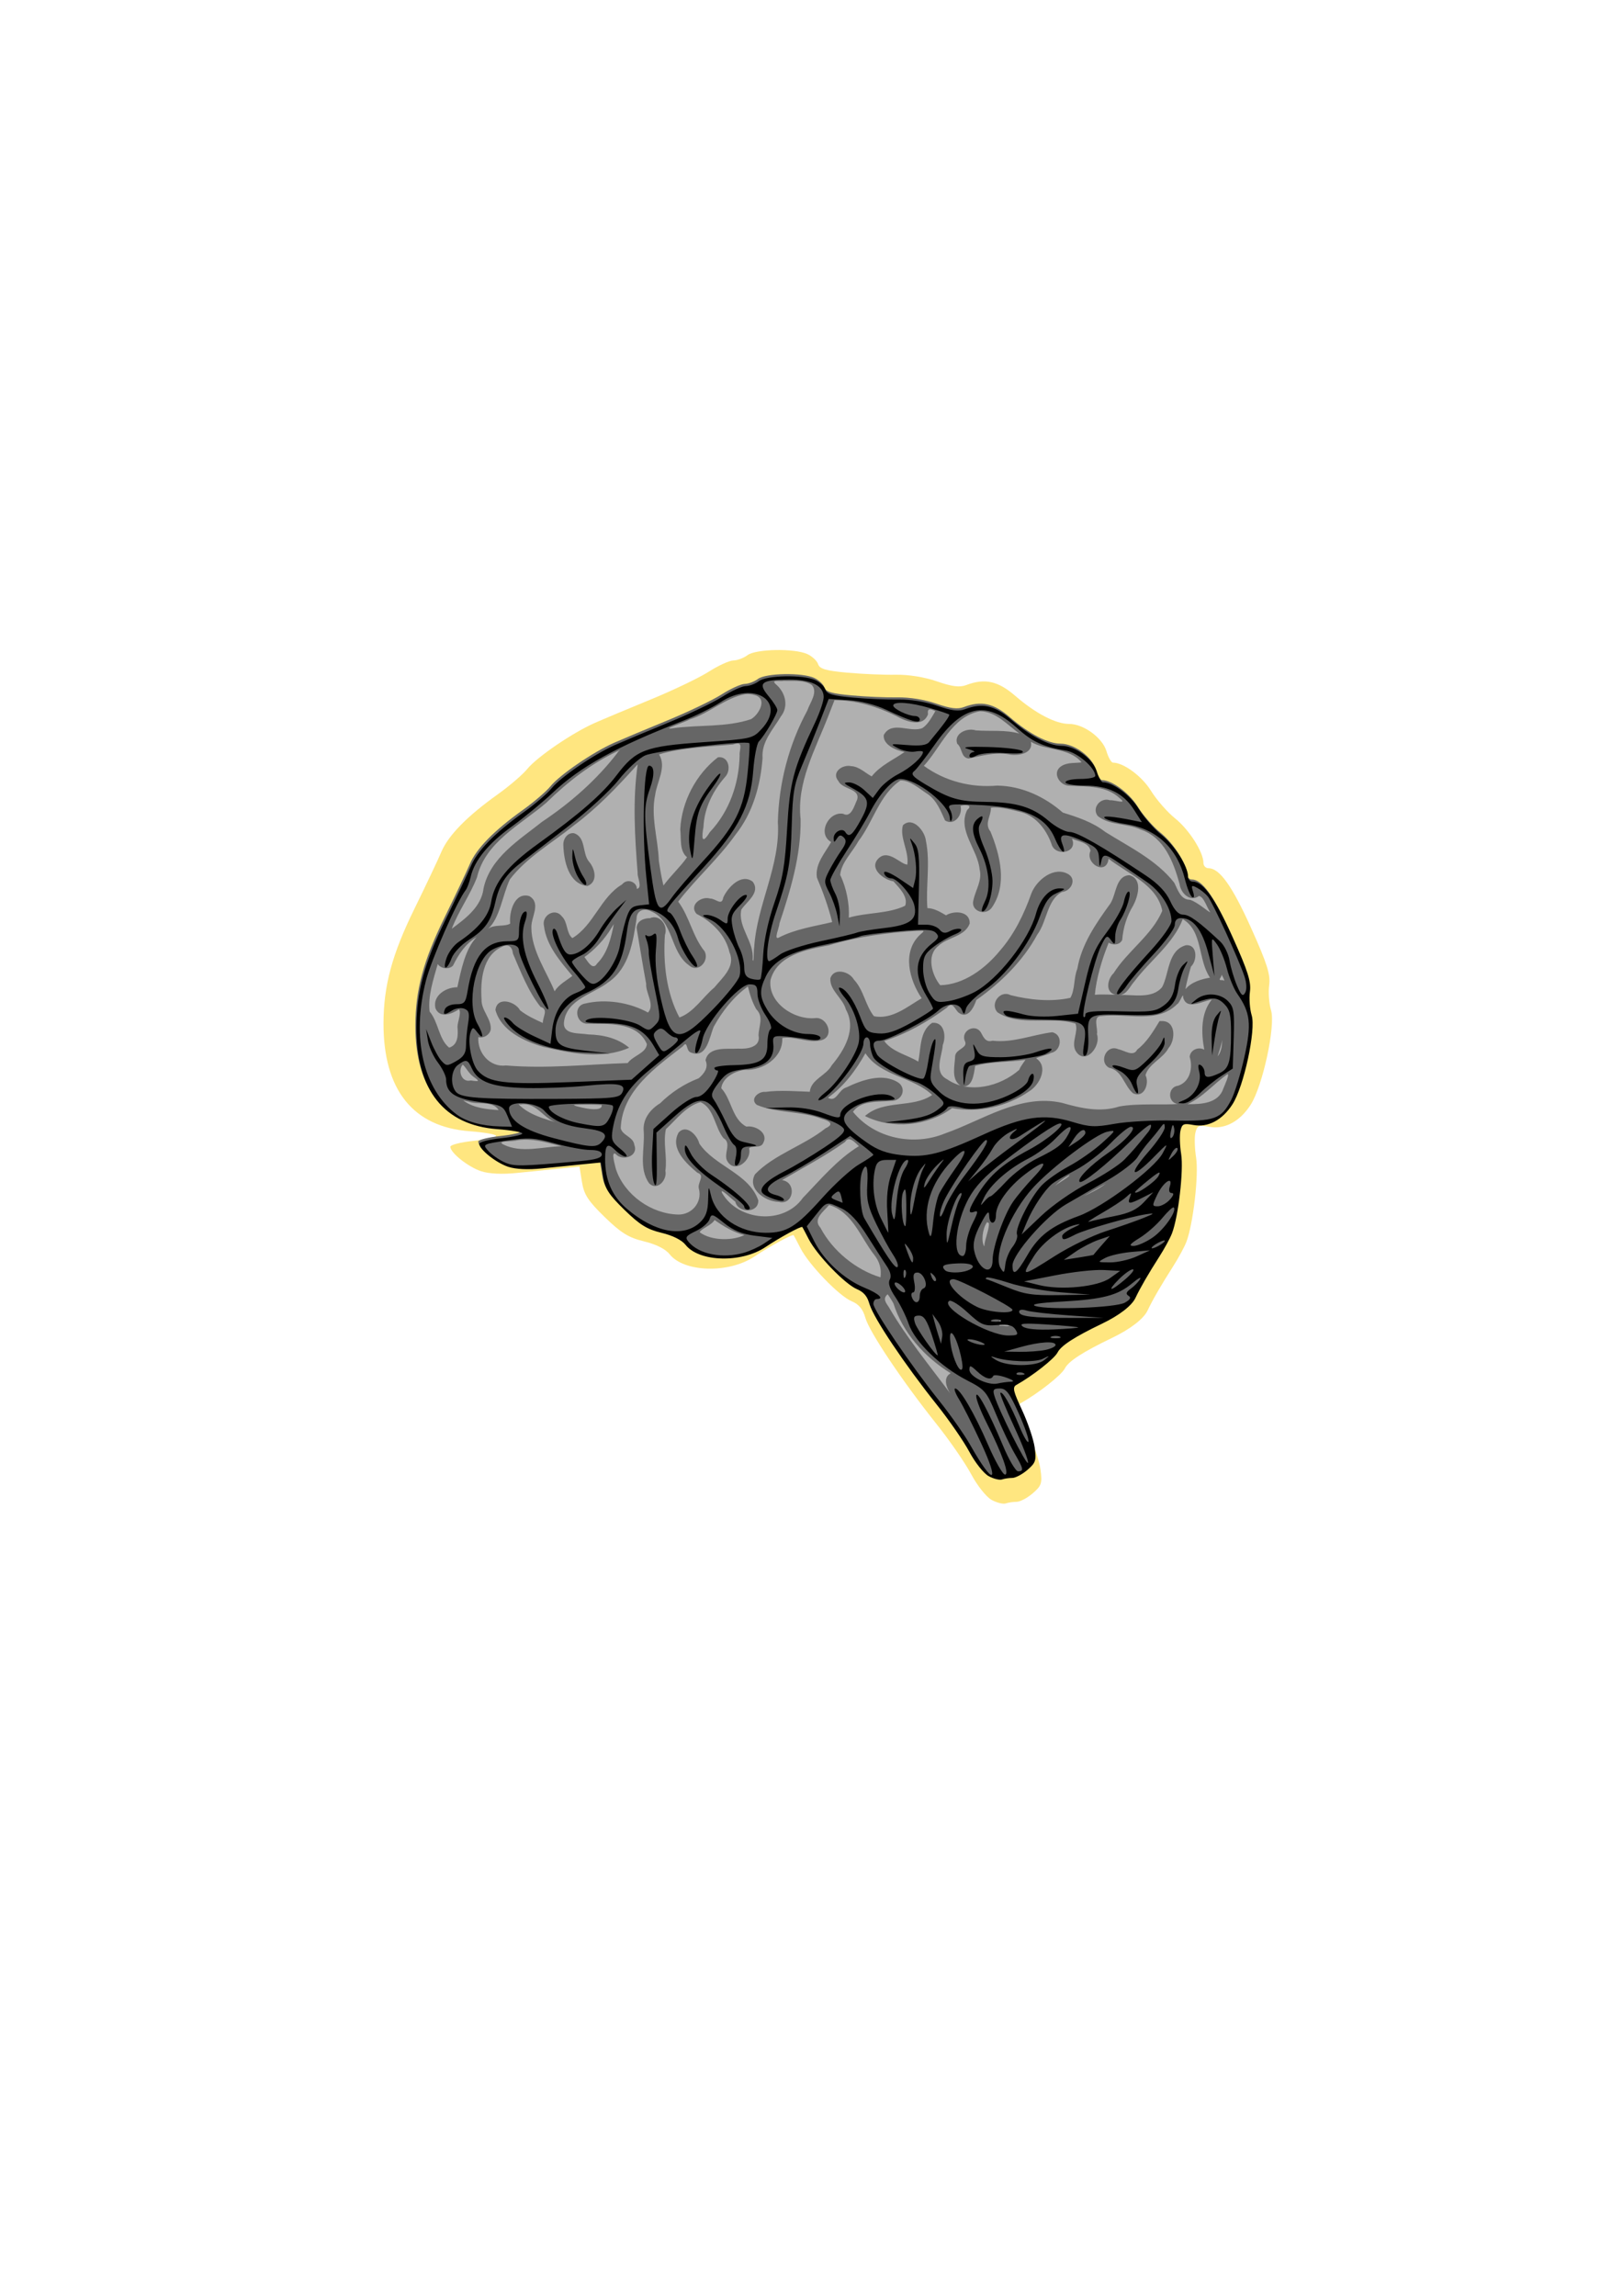 <?xml version="1.0" encoding="UTF-8" standalone="no"?>
<!-- Created with Inkscape (http://www.inkscape.org/) -->
<svg
   xmlns:dc="http://purl.org/dc/elements/1.1/"
   xmlns:cc="http://web.resource.org/cc/"
   xmlns:rdf="http://www.w3.org/1999/02/22-rdf-syntax-ns#"
   xmlns:svg="http://www.w3.org/2000/svg"
   xmlns="http://www.w3.org/2000/svg"
   xmlns:sodipodi="http://sodipodi.sourceforge.net/DTD/sodipodi-0.dtd"
   xmlns:inkscape="http://www.inkscape.org/namespaces/inkscape"
   width="744.094"
   height="1052.362"
   id="svg2"
   sodipodi:version="0.32"
   inkscape:version="0.45.1"
   sodipodi:docbase="C:\Documents and Settings\Student\Desktop"
   sodipodi:docname="brain.svg"
   inkscape:output_extension="org.inkscape.output.svg.inkscape">
  <defs
     id="defs4">
    <filter
       inkscape:collect="always"
       id="filter6476">
      <feGaussianBlur
         inkscape:collect="always"
         stdDeviation="9.207"
         id="feGaussianBlur6478" />
    </filter>
    <filter
       inkscape:collect="always"
       id="filter7466">
      <feGaussianBlur
         inkscape:collect="always"
         stdDeviation="3.465"
         id="feGaussianBlur7468" />
    </filter>
  </defs>
  <sodipodi:namedview
     id="base"
     pagecolor="#ffffff"
     bordercolor="#666666"
     borderopacity="1.0"
     gridtolerance="10000"
     guidetolerance="10"
     objecttolerance="10"
     inkscape:pageopacity="0.0"
     inkscape:pageshadow="2"
     inkscape:zoom="0.73548823"
     inkscape:cx="372.04724"
     inkscape:cy="526.18109"
     inkscape:document-units="px"
     inkscape:current-layer="layer1"
     inkscape:window-width="1280"
     inkscape:window-height="975"
     inkscape:window-x="-4"
     inkscape:window-y="-4" />
  <g
     inkscape:label="Layer 1"
     inkscape:groupmode="layer"
     id="layer1">
    <path
       id="path4492"
       d="M 498.775,688.462 C 497.201,687.606 494.435,684.131 492.628,680.741 C 490.821,677.351 486.118,670.536 482.177,665.597 C 471.8,652.593 461.805,637.668 460.635,633.43 C 459.927,630.867 458.678,629.368 456.501,628.466 C 452.701,626.892 443.601,617.457 441.05,612.446 C 440.026,610.434 439.097,608.675 438.985,608.538 C 438.653,608.13 431.811,611.846 427.137,614.972 C 419.383,620.16 405.846,619.774 401.494,614.24 C 400.284,612.702 397.385,611.253 393.8,610.393 C 389.163,609.28 386.859,607.857 381.921,603.054 C 376.914,598.184 375.66,596.249 375.055,592.462 L 374.314,587.828 L 368.357,588.418 C 365.081,588.743 359.241,589.333 355.379,589.731 C 350.928,590.189 346.978,589.998 344.588,589.209 C 340.694,587.924 335.297,583.631 335.297,581.819 C 335.297,581.254 338.405,580.457 342.205,580.051 C 346.005,579.644 349.114,578.957 349.114,578.525 C 349.114,578.093 345.51,577.467 341.105,577.134 C 324.013,575.841 315.067,564.612 315.12,544.518 C 315.151,533.155 317.697,523.733 324.466,509.94 C 327.908,502.925 331.564,495.203 332.59,492.781 C 334.707,487.78 340.352,482.023 349.645,475.385 C 353.153,472.88 357.146,469.45 358.519,467.764 C 361.478,464.128 372.148,456.844 378.874,453.867 C 381.505,452.703 389.158,449.493 395.881,446.735 C 402.603,443.976 410.469,440.209 413.36,438.363 C 416.252,436.517 419.6,434.992 420.8,434.973 C 422.001,434.955 423.912,434.237 425.047,433.379 C 427.553,431.483 439.209,431.266 443.108,433.043 C 444.586,433.716 446.056,435.089 446.375,436.093 C 446.827,437.519 448.755,438.083 455.164,438.664 C 459.679,439.073 466.243,439.354 469.75,439.288 C 473.662,439.215 478.508,439.992 482.282,441.297 C 486.87,442.884 489.119,443.166 491.12,442.405 C 496.71,440.279 500.719,441.162 505.92,445.664 C 512.044,450.964 518.129,454.139 522.163,454.139 C 526.549,454.139 532.266,458.313 533.477,462.399 C 534.036,464.286 534.921,465.831 535.442,465.831 C 538.638,465.831 544.22,469.962 546.892,474.304 C 548.56,477.016 551.858,480.787 554.22,482.685 C 558.435,486.072 562.752,492.85 562.752,496.08 C 562.752,496.98 563.443,497.717 564.287,497.717 C 567.627,497.717 571.454,503.087 577.162,515.786 C 582.004,526.556 583.036,529.827 582.61,533.061 C 582.321,535.256 582.575,538.646 583.173,540.597 C 584.599,545.243 580.656,563.508 577.005,569.166 C 573.73,574.241 569.135,576.666 564.455,575.789 C 561.345,575.205 560.831,575.431 560.321,577.606 C 560.001,578.972 560.101,582.355 560.544,585.124 C 561.376,590.335 559.634,605.336 557.585,610.596 C 556.97,612.175 555.149,615.523 553.538,618.036 C 550.048,623.481 547.348,628.147 545.894,631.249 C 544.703,633.787 540.685,636.886 535.117,639.56 C 526.343,643.773 521.99,646.593 520.885,648.778 C 519.879,650.768 512.901,656.263 507.642,659.206 C 506.351,659.928 506.658,661.275 509.498,667.343 C 511.369,671.343 513.187,676.707 513.538,679.264 C 514.109,683.431 513.866,684.179 511.195,686.474 C 509.556,687.882 507.372,689.035 506.341,689.035 C 505.311,689.035 503.831,689.256 503.052,689.526 C 502.274,689.797 500.349,689.318 498.775,688.462 z "
       style="fill:#ffe680;stroke:none;stroke-opacity:1;filter:url(#filter6476)"
       transform="matrix(1.518,0,0,1.518,-302.525,-357.552)" />
    <path
       style="fill:#666666;stroke:none;stroke-opacity:1"
       d="M 452.815,675.648 C 450.566,674.425 446.614,669.461 444.033,664.618 C 441.451,659.774 434.732,650.038 429.101,642.982 C 414.277,624.404 399.996,603.081 398.325,597.027 C 397.314,593.365 395.53,591.222 392.419,589.934 C 386.99,587.685 373.99,574.206 370.345,567.047 C 368.882,564.172 367.554,561.66 367.395,561.463 C 366.921,560.88 357.146,566.189 350.469,570.656 C 339.39,578.068 320.051,577.516 313.832,569.61 C 312.104,567.413 307.963,565.342 302.84,564.113 C 296.216,562.524 292.924,560.49 285.87,553.629 C 278.716,546.672 276.924,543.907 276.06,538.497 L 275.002,531.876 L 266.491,532.719 C 261.81,533.183 253.467,534.027 247.95,534.595 C 241.591,535.249 235.948,534.976 232.533,533.849 C 226.97,532.013 219.259,525.88 219.259,523.292 C 219.259,522.483 223.701,521.346 229.129,520.765 C 234.558,520.183 238.999,519.203 238.999,518.585 C 238.999,517.968 233.85,517.074 227.557,516.598 C 203.139,514.751 190.358,498.708 190.434,470 C 190.477,453.768 194.116,440.305 203.785,420.6 C 208.703,410.578 213.926,399.547 215.392,396.086 C 218.417,388.942 226.481,380.716 239.759,371.233 C 244.77,367.654 250.474,362.754 252.435,360.345 C 256.663,355.151 271.907,344.745 281.517,340.491 C 285.275,338.828 296.208,334.243 305.813,330.302 C 315.417,326.36 326.655,320.978 330.786,318.341 C 334.916,315.704 339.7,313.525 341.415,313.499 C 343.131,313.472 345.861,312.447 347.482,311.221 C 351.063,308.512 367.715,308.202 373.285,310.74 C 375.396,311.702 377.496,313.663 377.952,315.099 C 378.598,317.136 381.353,317.941 390.509,318.771 C 396.959,319.356 406.337,319.757 411.348,319.663 C 416.936,319.558 423.859,320.668 429.251,322.533 C 435.807,324.8 439.019,325.202 441.878,324.115 C 449.865,321.079 455.592,322.34 463.022,328.771 C 471.771,336.343 480.465,340.88 486.228,340.88 C 492.495,340.88 500.662,346.842 502.392,352.681 C 503.191,355.377 504.454,357.583 505.199,357.583 C 509.765,357.583 517.74,363.485 521.557,369.689 C 523.941,373.563 528.652,378.951 532.026,381.663 C 538.048,386.502 544.216,396.185 544.216,400.8 C 544.216,402.086 545.203,403.138 546.409,403.138 C 551.18,403.138 556.647,410.81 564.803,428.952 C 571.721,444.339 573.195,449.013 572.586,453.633 C 572.174,456.768 572.536,461.612 573.391,464.399 C 575.428,471.037 569.795,497.131 564.579,505.214 C 559.9,512.466 553.335,515.93 546.649,514.676 C 542.206,513.842 541.471,514.166 540.743,517.272 C 540.286,519.224 540.429,524.057 541.061,528.013 C 542.25,535.458 539.761,556.888 536.834,564.404 C 535.955,566.66 533.354,571.443 531.052,575.033 C 526.066,582.812 522.209,589.478 520.131,593.91 C 518.43,597.536 512.69,601.964 504.735,605.783 C 492.2,611.803 485.98,615.832 484.402,618.953 C 482.965,621.796 472.996,629.646 465.482,633.851 C 463.638,634.883 464.077,636.808 468.134,645.476 C 470.808,651.19 473.405,658.854 473.906,662.507 C 474.722,668.46 474.374,669.529 470.558,672.808 C 468.217,674.82 465.096,676.466 463.624,676.466 C 462.152,676.466 460.037,676.782 458.925,677.169 C 457.813,677.555 455.063,676.871 452.815,675.648 z "
       id="path4483" />
    <path
       style="opacity:0.694;fill:#ffffff;stroke:none;stroke-opacity:1;filter:url(#filter7466)"
       d="M 359.399,312.074 C 357.49,312.557 352.62,311.158 356.241,314.137 C 360.177,317.832 361.571,323.838 358.055,328.324 C 354.459,334.421 349.038,339.858 349.6,347.548 C 348.665,360.05 345.122,372.701 337.18,382.636 C 329.445,393.567 319.101,402.674 310.93,413.293 C 316.125,420.18 317.541,429.318 323.024,436.043 C 325.367,440.365 320.136,446.184 315.962,442.543 C 307.086,436.39 308.891,422.053 298.43,417.699 C 295.387,416.074 291.825,417.284 291.837,421.168 C 290.224,431.727 288.437,443.766 278.93,450.23 C 271.943,455.701 259.585,458.091 258.555,468.699 C 258.082,474.51 265.899,473.448 269.68,474.168 C 276.4,474.325 283.178,475.815 288.43,480.261 C 275.979,485.801 261.78,482.775 249.055,479.855 C 240.259,477.302 229.709,472.447 227.149,462.949 C 227.858,456.558 236.26,459.047 238.43,463.105 C 241.573,465.587 245.2,467.245 248.868,468.918 C 248.838,465.946 251.593,462.72 247.837,461.543 C 242.12,454.402 238.765,445.45 235.149,437.074 C 234.879,433.979 233.018,432.449 230.055,434.043 C 221.213,438.035 220.192,449.661 220.774,458.105 C 220.548,463.187 225.483,467.093 224.962,472.043 C 224.392,474.455 221.659,476.066 219.305,475.386 C 218.762,482.486 224.505,489.365 231.988,488.396 C 250.556,489.957 269.372,487.882 287.805,487.293 C 290.126,483.914 296.216,482.808 296.587,478.605 C 291.954,467.895 278.172,469.517 268.618,469.23 C 263.774,468.469 263.035,460.873 268.212,460.011 C 277.821,457.704 288.896,459.57 297.087,464.136 C 300.391,460.584 295.915,455.133 296.249,450.921 C 294.64,442.412 293.332,433.785 291.868,425.418 C 291.927,422.037 295.35,420.844 297.993,420.886 C 302.516,418.86 306.438,424.409 304.837,428.543 C 303.973,441.403 305.476,455.136 311.493,466.386 C 318.059,464.063 322.202,457.077 327.493,452.668 C 331.238,448.107 337.31,443.073 334.462,436.574 C 332.69,428.521 326.339,422.482 319.337,418.886 C 315.76,414.862 321.561,410.63 325.555,411.886 C 328.088,411.806 330.978,415.544 331.587,411.386 C 333.773,406.649 339.839,400.186 345.087,404.136 C 348.845,409.159 342.215,413.321 339.868,416.98 C 338.15,425.112 345.967,431.709 345.055,439.949 C 345.74,442.099 345.453,435.737 345.774,434.168 C 347.055,414.57 357.882,396.713 356.624,376.795 C 357.067,358.941 361.661,341.316 370.118,325.699 C 371.315,322.162 375.173,317.263 372.18,313.949 C 368.476,311.515 363.609,312.262 359.399,312.074 z M 296.493,464.074 C 296.389,464.106 296.536,464.132 296.493,464.074 z M 341.587,318.199 C 332.404,319.909 325.155,327.048 316.212,329.761 C 314.197,330.999 302.5,334.758 308.399,333.824 C 320.24,332.139 333.013,333.507 344.368,329.636 C 347.95,327.543 352.099,320.216 345.993,318.605 C 344.571,318.161 343.068,318.011 341.587,318.199 z M 379.587,328.636 C 373.703,343.797 365.169,358.736 367.055,375.574 C 367.265,392.059 362.479,407.848 357.34,423.293 C 357.433,424.832 354.482,431.135 357.087,429.761 C 364.74,425.825 373.269,424.643 381.524,422.668 C 379.788,415.67 377.299,408.797 374.524,402.261 C 373.551,396.001 378.418,390.772 381.055,385.98 C 374.572,382.315 379.721,371.913 386.524,373.011 C 390.235,375.102 391.668,369.32 392.993,366.48 C 394.413,361.392 386.167,361.913 384.368,358.011 C 380.983,353.988 386.274,350.265 390.305,351.199 C 393.853,351.336 397.115,354.623 399.649,355.886 C 403.547,350.894 409.628,348.309 414.712,344.699 C 410.754,343.996 404.67,341.341 405.18,336.918 C 408.919,330.102 417.302,336.091 422.93,333.73 C 425.629,331.925 427.402,328.331 428.837,325.98 C 426.543,324.899 425.035,324.424 425.462,327.386 C 423.207,333.689 415.083,330.644 410.962,328.23 C 402.158,323.869 392.488,320.938 382.587,320.949 C 381.587,323.511 380.587,326.074 379.587,328.636 z M 449.274,326.043 C 436.458,328.255 431.197,342.876 423.555,351.043 C 433.216,358.099 445.236,361.17 457.149,360.105 C 468.401,360.258 478.961,365.199 487.274,372.48 C 494.138,374.627 500.922,376.828 506.697,381.333 C 517.764,388.254 530.193,394.209 538.337,404.605 C 540.032,407.844 541.189,412.418 545.587,412.449 C 548.921,413.497 553.426,417.564 554.899,418.261 C 553.331,416.012 551.911,410.981 549.68,410.699 C 545.664,413.734 541.244,409.301 540.805,405.199 C 538.023,395.253 533.821,383.802 522.93,380.261 C 516.741,377.306 508.655,378.446 503.274,374.043 C 500.377,370.285 504.6,365.35 508.899,366.824 C 510.908,366.588 517.132,368.86 513.493,366.011 C 507.258,360.01 498.379,360.626 490.462,360.168 C 485.834,360.344 481.943,353.956 486.743,351.105 C 489.402,349.362 493.157,349.888 495.868,349.449 C 490.143,342.517 479.374,344.149 472.618,340.011 C 473.858,345.712 466.234,346.641 462.243,345.73 C 456.057,344.702 449.871,346.477 444.087,347.699 C 440.399,347.227 441.245,342.759 438.837,340.918 C 437.198,336.08 443.501,333.508 447.337,334.793 C 454.005,335.32 460.91,334.415 467.368,336.261 C 461.864,332.295 456.563,326.073 449.274,326.043 z M 335.993,341.293 C 324.859,342.258 311.865,342.787 302.118,345.824 C 305.787,351.401 301.156,358.41 300.399,364.261 C 298.225,374.266 301.716,384.529 302.055,394.543 C 302.63,398.358 303.235,402.18 304.18,405.918 C 307.428,401.457 312.188,397.07 314.993,392.949 C 311.361,390.002 312.406,384.348 311.868,380.168 C 312.517,367.401 319.143,354.852 329.149,347.136 C 334.242,346.432 335.437,353.203 332.337,356.261 C 326.809,362.631 322.896,370.458 322.524,379.011 C 321.622,384.016 321.687,387.491 325.404,381.485 C 334.37,371.985 338.797,359.281 339.096,346.389 C 338.853,343.392 341.316,339.447 335.993,341.293 z M 283.899,343.949 C 271.287,349.798 260.353,358.288 250.524,367.918 C 238.821,377.984 222.487,385.906 218.68,402.168 C 215.514,410.341 210.282,417.452 207.118,425.73 C 213.526,420.952 220.75,415.626 221.712,407.105 C 224.796,393.047 238.079,385.025 248.549,376.68 C 261.75,367.854 273.675,357.384 283.305,344.793 C 282.577,345.087 285.129,343.236 283.899,343.949 z M 291.649,351.105 C 282.709,361.063 273.654,370.525 262.899,378.511 C 253.056,386.462 241.49,392.961 233.743,403.105 C 230.331,410.419 229.2,421.002 223.649,425.855 C 226.548,423.497 231.38,424.976 233.899,423.355 C 233.344,418.113 235.855,408.746 242.68,410.761 C 248.321,414.082 243.335,420.462 243.618,425.261 C 243.643,435.766 250.817,445.786 254.274,454.418 C 256.105,451.252 260.242,449.143 262.399,447.324 C 256.906,440.703 250.466,433.372 249.399,424.449 C 248.235,419.722 254.41,415.884 257.555,420.011 C 260.413,422.669 259.568,427.84 262.43,430.011 C 272.263,424.067 275.327,411.283 285.18,405.418 C 287.681,402.337 292.084,404.456 291.962,407.449 C 294.796,406.958 292.043,402.006 292.337,400.105 C 291.055,383.649 289.98,366.787 292.368,350.386 L 291.661,351.094 L 291.649,351.105 z M 412.805,357.761 C 403.13,364.336 400.382,376.652 393.555,385.574 C 390.836,390.595 385.718,395.354 385.18,401.011 C 388.12,407.025 389.507,414.621 389.149,420.636 C 397.557,418.187 407.201,418.945 414.993,415.168 C 416.506,410.98 412.11,406.859 409.618,403.98 C 404.938,403.236 397.86,397.754 403.118,393.168 C 407.553,389.391 412.983,396.263 415.993,396.324 C 416.816,390.133 412.339,383.853 413.962,378.293 C 418.442,374.008 424.059,380.951 424.493,385.386 C 426.599,395.479 424.376,406.665 425.18,416.261 C 428.315,416.331 431.208,418.082 433.712,419.574 C 437.42,417.233 444.874,417.609 444.555,423.386 C 442.293,429.412 434.234,429.605 430.118,433.668 C 424.602,438.094 427.292,447.045 431.055,451.605 C 441.918,451.37 451.775,443.918 458.43,435.793 C 465.099,428.139 469.528,418.921 472.868,409.48 C 475.326,403.258 483.424,396.75 490.024,400.855 C 493.719,403.404 490.829,408.523 486.93,408.855 C 480.041,412.348 480.069,422.377 475.561,428.412 C 468.965,440.588 458.736,450.534 447.618,458.386 C 446.505,461.68 443.813,467.3 439.587,464.261 C 437.729,462.827 436.912,458.637 434.087,461.918 C 425.292,468.375 415.745,473.819 405.368,477.168 C 409.071,482.248 416.006,483.532 420.993,486.636 C 422.28,480.648 421.515,472.729 427.337,468.855 C 432.962,468.266 433.882,475.01 432.243,478.98 C 431.848,484.214 427.983,491.585 434.18,494.699 C 444.259,501.696 458.598,498.02 467.305,490.386 C 467.813,488.82 469.809,486.432 470.118,485.793 C 462.534,486.987 454.18,486.498 447.055,488.605 C 446.509,492.382 445.728,499.892 440.055,497.418 C 436.01,494.513 437.764,488.372 437.899,484.105 C 438.192,480.673 444.227,480.474 442.243,476.918 C 440.635,472.375 447.17,469.055 449.712,473.261 C 450.929,475.516 451.906,477.956 455.024,477.043 C 464.402,478.12 473.265,474.344 482.337,473.168 C 487.531,474.109 486.638,481.85 481.805,482.636 C 479.885,483.743 475.769,484.443 475.055,485.136 C 480.847,488.958 476.661,497.306 471.899,500.199 C 461.733,507.28 448.539,510.236 436.493,507.949 C 425.289,516.225 409.152,517.816 396.555,511.574 C 405.288,503.869 418.35,508.151 427.368,501.918 C 418.602,493.503 403.707,493.367 396.774,482.793 C 392.397,490.602 386.966,497.931 379.587,503.168 C 383.449,505.585 384.437,499.426 387.993,498.48 C 395.152,495.053 405.047,491.46 412.243,496.511 C 415.754,499.608 413.107,504.787 408.618,504.605 C 402.728,505.257 394.852,504.182 391.055,509.636 C 400.94,521.861 418.829,525.497 433.274,519.543 C 450.509,513.522 467.772,501.184 486.962,505.543 C 495.468,507.993 504.476,510.029 513.149,507.199 C 521.566,505.63 533.923,506.618 539.993,506.043 C 535.17,505.408 535.345,498.185 540.18,497.668 C 545.673,495.834 546.977,489.302 545.43,484.449 C 545.661,481.266 549.459,479.623 552.118,481.168 C 550.704,473.54 550.423,464.472 555.587,458.168 C 551.516,458.739 544.096,463.384 542.43,457.199 C 542.599,454.268 540.961,459.693 539.712,460.261 C 530.442,469.508 516.393,464.235 504.93,465.761 C 500.794,465.649 503.5,471.643 502.899,474.011 C 504.974,479.883 497.181,488.877 493.024,481.48 C 491.112,477.578 494.573,472.816 493.055,469.199 C 481.683,465.562 467.962,470.871 457.368,464.074 C 453.665,460.304 458.474,453.664 463.248,456.143 C 472.102,458.362 481.86,459.363 490.743,457.386 C 492.94,453.491 492.193,448.342 493.93,444.074 C 495.86,432.758 502.47,423.306 509.024,414.23 C 511.803,410.114 511.416,401.393 517.837,401.168 C 524.042,402.987 521.697,410.989 519.524,415.105 C 516.543,419.997 514.942,425.277 514.493,430.824 C 513.408,433.195 510.275,433.451 508.305,432.105 C 505.247,439.611 502.546,448.69 501.962,456.011 C 504.906,455.648 509.943,456.033 511.462,455.949 C 506.543,454.955 507.691,448.757 510.555,446.105 C 516.95,435.893 528.17,428.632 532.868,417.511 C 530.505,405.41 516.915,400.519 508.243,393.605 C 507.349,401.649 497.279,395.886 499.962,389.949 C 499.231,386.19 494.317,385.681 491.462,384.449 C 494.349,391.061 483.604,392.931 482.024,386.73 C 479.502,379.813 474.455,373.402 466.805,371.949 C 462.86,370.903 457.633,369.736 454.305,370.23 C 454.443,374.069 451.13,377.504 454.1,381.176 C 458.486,391.879 461.941,405.465 454.774,415.949 C 451.963,420.124 444.779,417.707 446.305,412.543 C 447.307,407.791 450.416,403.543 449.118,398.48 C 448.278,389.371 438.883,380.691 443.399,371.293 C 446.476,368.736 442.029,368.903 440.368,369.418 C 441.502,373.479 437.528,378.767 433.274,376.074 C 431.397,372.009 429.441,366.633 425.055,363.824 C 421.407,361.475 417.251,357.654 412.805,357.761 z M 263.118,381.918 C 268.836,383.788 266.744,391.211 270.149,395.105 C 272.849,398.239 274.203,404.292 269.305,406.136 C 260.627,405.23 258.451,394.466 258.274,387.261 C 258.182,384.55 260.148,381.557 263.118,381.918 z M 542.243,421.324 C 537.908,432.655 527.244,440.311 520.087,449.855 C 517.98,452.131 516.69,456.007 513.055,456.105 C 519.44,455.767 528.397,458.13 532.868,452.355 C 536.115,446.012 535.341,435.633 543.743,433.261 C 549.096,432.879 548.953,440.341 546.024,443.074 C 545.075,446.1 543.669,451.822 543.524,453.418 C 546.197,450.069 551.128,448.748 554.743,448.136 C 549.115,439.927 551.525,426.703 542.243,421.324 z M 280.43,425.168 C 277.321,430.479 272.497,435.511 267.93,438.699 C 269.375,440.408 271.647,445.158 273.774,441.636 C 278.516,436.951 280.112,430.034 281.43,423.605 L 280.891,424.447 L 280.43,425.168 z M 420.399,426.668 C 406.708,427.541 393.223,429.305 380.02,433.307 C 369.915,435.27 356.416,437.608 353.243,449.23 C 352.02,459.66 364.171,467.697 373.837,466.668 C 379.248,466.113 382.703,474.884 376.774,476.761 C 370.839,478.49 364.02,474.762 358.649,475.824 C 359.061,484.77 349.79,490.776 341.618,490.386 C 337.049,490.82 331.253,493.904 330.68,498.824 C 335.44,503.928 335.582,512.993 342.18,516.418 C 346.294,515.714 352.55,519.378 349.868,524.011 C 348.661,526.682 344.303,524.796 343.43,526.449 C 344.852,531.602 337.1,538.158 333.555,532.418 C 331.349,529.087 335.774,524.038 331.649,521.668 C 327.61,516.607 327.42,507.869 321.118,505.199 C 314.488,507.07 310.068,513.156 305.305,517.574 C 303.915,523.796 305.967,530.32 305.055,536.668 C 306.001,540.791 301.315,546.121 297.649,542.449 C 292.658,535.593 295.729,526.355 295.118,518.48 C 294.602,512.928 298.156,508.457 302.649,505.73 C 307.669,500.759 313.802,496.761 320.337,494.261 C 322.942,492.035 324.925,489.253 323.462,486.011 C 324.846,479.481 333.552,480.999 338.462,480.668 C 342.392,480.925 348.877,480.146 347.771,474.609 C 347.858,470.295 350.281,466.162 346.743,462.636 C 344.874,459.437 343.67,455.479 342.899,452.199 C 336.401,456.799 331.178,463.516 327.275,470.536 C 325.22,475.231 324.18,485.595 316.587,482.386 C 314.385,481.556 315.398,476.545 313.025,479.637 C 300.715,489.195 285.161,499.993 284.587,517.168 C 285.322,520.541 290.422,521.036 290.837,524.886 C 292.837,530.022 285.344,532.496 282.243,528.949 C 279.9,527.446 282.043,534.32 282.399,535.98 C 286.349,547.777 298.699,556.51 311.087,556.73 C 317.201,556.768 321.951,551.186 320.462,545.074 C 319.446,542.218 323.573,538.798 319.712,537.543 C 314.607,533.291 307.071,526.421 311.118,519.136 C 314.703,515.157 319.708,520.361 320.618,524.199 C 327.655,534.634 343.25,537.753 347.649,550.199 C 347.859,556.321 338.268,556.146 337.118,550.824 C 335.585,549.816 329.7,543.866 331.055,546.855 C 338.557,559.831 359.367,561.563 368.125,549.042 C 376.217,540.69 383.786,531.51 393.774,525.386 C 392.213,523.925 389.235,520.319 387.43,523.449 C 378.251,530.014 368.185,535.236 358.524,540.949 C 365.386,541.863 363.959,552.695 356.993,550.918 C 350.951,550.824 342.359,544.995 346.149,538.261 C 355.022,529.063 368.458,525.223 378.524,517.168 C 382.805,515.247 380.022,513.722 376.805,512.886 C 367.393,509.15 356.191,510.377 346.962,506.449 C 343.618,503.818 347.747,500.126 350.93,500.511 C 357.511,499.59 365.651,500.272 371.274,500.449 C 371.786,494.772 378.817,493.045 381.337,488.293 C 387.141,481.411 392.836,471.593 387.805,462.73 C 386.466,457.525 380.181,453.903 380.712,448.324 C 382.482,443.401 389.45,445.333 391.493,449.043 C 395.993,453.775 396.732,460.861 400.68,465.824 C 408.894,467.467 415.891,461.514 422.555,457.574 C 416.85,449.173 413.411,436.263 421.868,428.418 C 424.659,426.08 423.297,426.75 420.399,426.668 z M 218.493,429.574 C 213.335,432.589 210.191,437.563 207.68,442.636 C 205.715,444.545 202.236,444.088 200.68,441.918 C 198.693,448.919 196.124,456.567 196.962,463.668 C 201.051,468.499 201.123,476.362 205.93,480.23 C 210.128,478.894 210.043,474.32 209.743,470.761 C 209.757,468.29 211.663,464.265 210.43,462.636 C 207.238,464.729 201.708,467.012 199.649,462.199 C 198.222,456.312 204.55,452.482 209.68,452.543 C 211.402,444.718 213.255,435.046 218.493,429.574 z M 560.18,446.668 C 559.856,448.428 557.839,449.496 560.618,449.261 C 562.414,450.541 559.847,446.765 560.18,446.668 z M 532.743,468.043 C 539.212,468.016 538.955,476.796 535.712,480.449 C 533.141,485.322 526.71,487.511 525.18,492.824 C 527.121,496.629 524.494,503.608 519.462,501.136 C 515.367,497.708 514.51,490.592 508.493,489.449 C 503.491,486.759 507.392,478.427 512.774,480.98 C 515.466,481.427 519.602,484.676 521.399,481.105 C 525.858,477.688 528.733,472.755 531.618,468.043 L 532.618,468.043 L 532.743,468.043 z M 560.274,476.73 C 560.034,479.119 558.607,482.809 558.243,484.168 C 560.037,482.21 560.332,478.636 560.274,476.73 z M 212.149,487.98 C 209.763,490.809 211.655,496.377 215.865,495.267 C 220.359,495.976 219.701,495.437 216.837,493.386 C 214.932,491.993 213.523,489.162 212.149,487.98 z M 562.805,492.355 C 556.516,496.725 551.535,502.94 544.43,506.136 C 550.685,506.192 558.673,505.893 560.93,498.793 C 561.619,497.09 563.757,492.508 562.805,492.355 z M 212.743,504.699 C 217.321,507.945 223.238,508.483 228.618,508.855 C 225.749,504.24 219.088,506.611 214.618,504.886 C 214.319,504.955 211.618,504.07 212.743,504.699 z M 237.837,506.293 C 242.574,511.043 249.613,512.885 255.899,514.761 C 249.31,513.273 246.393,505.316 239.055,506.199 C 239.006,506.488 237.655,505.838 237.837,506.293 z M 264.43,506.386 C 260.344,506.358 267.525,507.892 268.962,508.105 C 271.085,508.497 276.253,509.078 275.868,506.511 C 272.063,506.226 268.241,506.308 264.43,506.386 z M 236.712,522.761 C 235.319,523.376 227.268,522.777 230.743,524.605 C 239.089,528.764 248.632,525.599 257.493,525.418 C 250.657,523.764 243.832,521.521 236.712,522.761 z M 490.212,538.636 C 487.71,539.983 485.427,541.784 483.462,543.761 C 484.581,542.601 491.254,538.914 490.212,538.636 z M 505.837,543.199 C 503.22,544.706 498.263,547.441 496.993,548.23 C 500.479,546.627 503.943,544.908 506.993,542.543 L 506.123,543.036 L 505.837,543.199 z M 379.93,552.543 C 377.437,555.465 372.579,558.925 376.118,562.73 C 381.728,573.485 392.662,582.199 403.68,585.511 C 404.193,581.657 403.286,578.318 400.774,575.168 C 394.533,567.246 390.775,555.466 380.149,552.355 L 379.93,552.543 z M 327.618,559.23 C 326.093,561.779 321.473,563.123 320.774,564.855 C 326.483,569.032 336.36,568.633 341.243,566.136 C 336.253,564.894 331.583,562.035 327.618,559.23 z M 452.337,560.511 C 450.407,563.476 449.786,569.006 451.243,571.355 C 451.493,567.782 453.576,563.61 453.399,560.636 C 453.053,560.654 452.485,559.888 452.337,560.511 z M 483.868,567.293 C 483.114,567.995 485.391,566.2 483.868,567.293 z M 406.962,593.261 C 404.655,595.223 405.982,596.916 407.555,599.261 C 415.689,613.253 426.037,625.763 435.649,638.73 C 433.884,636.04 432.215,631.425 435.868,629.48 C 423.867,622.091 413.853,610.916 409.587,597.386 C 408.768,596.008 407.876,594.472 406.962,593.261 z M 459.212,604.23 C 461.061,604.436 463.43,604.521 463.024,606.418 C 463.029,609.033 460.172,607.205 458.305,607.793 C 458.06,606.169 457.904,605.481 459.212,604.23 z M 458.118,605.886 L 458.149,605.918 L 458.118,605.886 z "
       id="path6482" />
    <path
       id="path4335"
       d="M 453.277,676.641 C 451.029,675.418 447.077,670.455 444.495,665.611 C 441.914,660.768 435.195,651.031 429.564,643.975 C 414.739,625.397 400.459,604.074 398.787,598.02 C 397.776,594.358 395.992,592.216 392.882,590.927 C 387.453,588.678 374.452,575.199 370.808,568.04 C 369.345,565.165 368.017,562.653 367.857,562.457 C 367.383,561.874 357.608,567.183 350.931,571.65 C 339.853,579.061 320.513,578.509 314.295,570.604 C 312.567,568.407 308.425,566.335 303.303,565.107 C 296.679,563.518 293.386,561.484 286.332,554.623 C 279.179,547.665 277.387,544.901 276.522,539.49 L 275.464,532.87 L 266.954,533.713 C 262.273,534.176 253.93,535.02 248.413,535.588 C 242.054,536.242 236.411,535.97 232.995,534.842 C 227.432,533.006 219.722,526.874 219.722,524.285 C 219.722,523.477 224.163,522.34 229.592,521.758 C 235.02,521.177 239.462,520.196 239.462,519.579 C 239.462,518.961 234.313,518.067 228.02,517.591 C 203.601,515.744 190.82,499.701 190.897,470.993 C 190.94,454.761 194.578,441.299 204.248,421.594 C 209.166,411.572 214.389,400.54 215.855,397.079 C 218.88,389.935 226.944,381.71 240.221,372.226 C 245.232,368.647 250.937,363.747 252.898,361.338 C 257.126,356.145 272.37,345.738 281.98,341.485 C 285.738,339.821 296.671,335.236 306.276,331.295 C 315.88,327.354 327.118,321.972 331.248,319.335 C 335.379,316.698 340.162,314.518 341.878,314.492 C 343.593,314.465 346.324,313.44 347.945,312.214 C 351.526,309.506 368.177,309.196 373.748,311.734 C 375.859,312.696 377.959,314.657 378.414,316.092 C 379.061,318.129 381.816,318.935 390.971,319.764 C 397.422,320.349 406.8,320.751 411.811,320.656 C 417.398,320.552 424.322,321.661 429.714,323.526 C 436.27,325.793 439.482,326.196 442.34,325.109 C 450.327,322.072 456.054,323.333 463.485,329.765 C 472.234,337.336 480.928,341.873 486.691,341.873 C 492.957,341.873 501.124,347.836 502.855,353.674 C 503.654,356.37 504.917,358.576 505.662,358.576 C 510.228,358.576 518.202,364.478 522.02,370.682 C 524.403,374.556 529.114,379.944 532.489,382.656 C 538.511,387.495 544.679,397.179 544.679,401.793 C 544.679,403.079 545.666,404.131 546.872,404.131 C 551.643,404.131 557.11,411.803 565.266,429.946 C 572.183,445.332 573.657,450.006 573.049,454.626 C 572.637,457.761 572.999,462.606 573.854,465.392 C 575.891,472.03 570.257,498.125 565.042,506.207 C 560.363,513.459 553.798,516.923 547.112,515.669 C 542.669,514.836 541.934,515.159 541.206,518.266 C 540.749,520.217 540.892,525.051 541.524,529.006 C 542.713,536.451 540.223,557.882 537.297,565.397 C 536.418,567.653 533.816,572.436 531.515,576.026 C 526.529,583.805 522.672,590.471 520.594,594.903 C 518.893,598.529 513.152,602.957 505.198,606.777 C 492.663,612.796 486.443,616.825 484.865,619.947 C 483.428,622.79 473.458,630.64 465.945,634.845 C 464.101,635.876 464.54,637.801 468.596,646.47 C 471.27,652.184 473.868,659.847 474.368,663.5 C 475.184,669.453 474.837,670.522 471.021,673.801 C 468.679,675.813 465.559,677.46 464.087,677.46 C 462.615,677.46 460.5,677.776 459.388,678.162 C 458.275,678.549 455.526,677.864 453.277,676.641 z M 449.703,661.283 C 445.962,653.221 441.487,644.338 439.759,641.543 C 438.032,638.747 437.204,636.46 437.921,636.46 C 440.111,636.46 446.766,647.85 452.981,662.234 C 456.228,669.747 459.728,675.905 460.76,675.918 C 462.917,675.945 459.486,666.374 452.074,651.691 C 449.556,646.703 447.526,641.406 447.564,639.92 C 447.649,636.56 453.297,647.026 459.831,662.654 C 462.538,669.127 465.652,674.423 466.753,674.423 C 469.51,674.423 469.299,673.347 465.14,666.204 C 463.152,662.79 459.397,654.872 456.797,648.608 C 452.291,637.754 451.658,637.007 443.328,632.704 C 431.186,626.43 419.38,615.005 416.596,606.834 C 415.36,603.206 412.611,597.682 410.489,594.558 C 407.886,590.727 407.049,588.129 407.919,586.574 C 408.752,585.086 408.269,582.891 406.553,580.375 C 405.093,578.233 401.069,571.996 397.611,566.515 C 393.341,559.745 389.602,555.728 385.952,553.987 C 378.901,550.625 379.075,550.584 374.138,556.772 L 369.871,562.119 L 373.319,569.021 C 377.701,577.796 387.051,586.438 396.263,590.228 C 402.879,592.95 405.604,595.461 401.94,595.461 C 401.105,595.461 400.422,596.466 400.422,597.695 C 400.422,600.527 417.626,625.869 430.346,641.775 C 435.689,648.456 442.181,657.681 444.773,662.275 C 455.451,681.2 458.649,680.557 449.703,661.283 z M 464.948,653.985 C 461.144,645.789 458.302,638.814 458.632,638.484 C 459.606,637.51 463.413,644.176 467.308,653.677 C 469.307,658.553 471.202,661.766 471.518,660.816 C 471.835,659.866 469.805,653.999 467.007,647.776 C 462.802,638.424 461.311,636.463 458.402,636.462 C 455.458,636.461 455.052,637.019 455.918,639.877 C 457.97,646.653 470.749,672.107 471.3,670.516 C 471.611,669.62 468.752,662.181 464.948,653.985 z M 463.439,633.358 C 465.383,633.29 464.563,632.586 461.162,631.403 C 458.239,630.386 455.619,630.083 455.341,630.73 C 454.443,632.814 451.574,631.986 447.973,628.603 C 444.912,625.728 444.458,625.639 444.458,627.917 C 444.458,631.046 453.031,635.207 457.365,634.183 C 459.036,633.788 461.769,633.417 463.439,633.358 z M 469.039,629.349 C 467.943,628.91 466.633,628.964 466.128,629.469 C 465.624,629.973 466.521,630.332 468.121,630.266 C 469.89,630.194 470.25,629.834 469.039,629.349 z M 439.86,618.843 C 437.319,609.77 434.564,608.176 435.904,616.554 C 436.989,623.339 440.286,629.996 441.202,627.249 C 441.504,626.342 440.9,622.559 439.86,618.843 z M 478.714,623.469 C 481.51,621.229 481.475,621.199 478.027,622.88 C 474.422,624.638 461.798,624.21 455.847,622.128 C 453.847,621.428 454.106,621.86 456.606,623.394 C 461.643,626.484 474.895,626.529 478.714,623.469 z M 427.28,612.164 C 425.001,605.213 423.599,603.053 421.366,603.053 C 419.028,603.053 418.653,603.741 419.504,606.47 C 420.404,609.36 428.769,621.275 429.898,621.275 C 430.101,621.275 428.923,617.175 427.28,612.164 z M 479.194,618.808 C 481.804,618.286 483.939,617.261 483.939,616.53 C 483.939,614.603 476.738,615.016 467.995,617.444 L 460.402,619.552 L 467.425,619.654 C 471.288,619.711 476.584,619.33 479.194,618.808 z M 449.773,615.201 C 448.103,614.484 445.711,613.896 444.458,613.896 C 443.023,613.896 443.303,614.379 445.217,615.201 C 446.888,615.919 449.279,616.506 450.532,616.506 C 451.968,616.506 451.687,616.024 449.773,615.201 z M 429.995,605.734 L 427.474,602.294 L 428.375,605.718 C 428.87,607.601 429.763,610.676 430.358,612.551 L 431.439,615.961 L 431.977,612.568 C 432.273,610.701 431.381,607.626 429.995,605.734 z M 485.837,612.677 C 484.793,612.256 483.085,612.256 482.041,612.677 C 480.997,613.098 481.851,613.443 483.939,613.443 C 486.027,613.443 486.881,613.098 485.837,612.677 z M 465.601,609.506 C 464.328,607.467 462.37,606.973 457.196,607.385 C 451.065,607.872 449.83,607.348 443.621,601.625 C 439.864,598.162 436.079,595.768 435.21,596.305 C 430.766,599.052 453.061,612.164 462.176,612.164 C 466.64,612.164 467.058,611.839 465.601,609.506 z M 494.317,608.454 C 494.038,608.221 487.659,607.628 480.143,607.137 C 469.332,606.431 466.982,606.625 468.895,608.066 C 470.444,609.232 475.543,609.705 483.07,609.383 C 489.536,609.105 494.597,608.687 494.317,608.454 z M 458.504,605.085 C 457.46,604.664 455.752,604.664 454.708,605.085 C 453.664,605.506 454.518,605.851 456.606,605.851 C 458.694,605.851 459.548,605.506 458.504,605.085 z M 490.013,602.956 C 481.244,602.334 472.531,601.338 470.652,600.743 C 468.592,600.091 467.236,600.295 467.236,601.257 C 467.236,603.435 472.898,604.12 490.772,604.102 L 505.957,604.087 L 490.013,602.956 z M 464.192,600.396 C 464.184,599.048 439.719,586.35 437.13,586.35 C 431.995,586.35 439.081,594.697 447.911,599.05 C 452.917,601.518 464.204,602.451 464.192,600.396 z M 515.653,597.143 C 518.224,595.717 518.73,594.798 517.396,593.974 C 516.006,593.115 516.273,592.269 518.423,590.72 C 520.021,589.569 521.939,587.603 522.686,586.35 C 523.433,585.097 521.832,585.925 519.129,588.19 C 512.433,593.8 505.697,595.564 486.976,596.612 C 476.037,597.224 472.224,597.875 474.828,598.687 C 480.909,600.581 511.541,599.423 515.653,597.143 z M 421.681,594.069 C 421.681,592.468 422.455,590.901 423.401,590.585 C 425.923,589.745 423.472,583.313 420.629,583.313 C 418.811,583.313 418.475,584.367 419.175,587.869 C 419.676,590.374 419.442,592.424 418.654,592.424 C 417.866,592.424 417.614,593.449 418.095,594.702 C 419.337,597.939 421.681,597.525 421.681,594.069 z M 486.217,592.363 C 478.7,591.765 468.144,589.847 462.759,588.101 C 457.373,586.356 452.647,585.248 452.256,585.639 C 451.865,586.03 451.829,586.353 452.177,586.357 C 452.525,586.361 456.91,588.053 461.921,590.117 C 469.613,593.286 473.279,593.838 485.457,593.661 L 499.883,593.451 L 486.217,592.363 z M 414.088,590.146 C 413.049,588.894 411.515,587.869 410.68,587.869 C 409.833,587.869 409.997,588.876 411.051,590.146 C 412.091,591.399 413.625,592.424 414.46,592.424 C 415.307,592.424 415.143,591.417 414.088,590.146 z M 508.933,585.847 L 513.55,582.554 L 505.957,582.154 C 501.781,581.933 491.873,583.016 483.939,584.559 L 469.513,587.364 L 476.347,589.052 C 486.426,591.542 503.273,589.885 508.933,585.847 z M 515.885,586.412 C 518.776,583.94 520.34,581.89 519.361,581.856 C 518.381,581.822 515.529,583.845 513.024,586.35 C 507.164,592.21 509.053,592.251 515.885,586.412 z M 427.943,584.427 C 426.444,582.938 426.269,583.113 427.093,585.277 C 427.663,586.774 428.513,587.617 428.98,587.15 C 429.448,586.682 428.981,585.457 427.943,584.427 z M 415.006,582.206 C 414.501,581.701 414.142,582.598 414.208,584.199 C 414.281,585.968 414.641,586.328 415.126,585.116 C 415.564,584.02 415.51,582.71 415.006,582.206 z M 443.575,582.391 C 448.266,580.591 445.876,578.828 439.144,579.121 C 432.55,579.408 431.179,580.157 433.323,582.301 C 434.587,583.565 440.383,583.616 443.575,582.391 z M 464.244,571.522 C 465.796,569.549 466.705,566.995 466.265,565.847 C 465.214,563.108 472.421,548.794 477.594,543.345 C 479.831,540.988 485.42,537.055 490.013,534.603 C 494.606,532.152 501.44,527.375 505.198,523.988 C 511.716,518.113 511.83,517.873 507.665,518.76 C 502.311,519.9 482.422,534.856 473.797,544.228 C 463.2,555.742 455.198,575.265 458.668,581.138 C 460.262,583.835 460.444,583.71 460.912,579.591 C 461.193,577.126 462.692,573.495 464.244,571.522 z M 471.032,575.331 C 476.193,566.403 482.047,561.942 494.621,557.358 C 505.637,553.341 529.202,535.727 533.031,528.647 C 535.799,523.531 535.639,523.605 528.749,530.621 C 518.809,540.743 516.987,538.858 526.36,528.147 C 530.589,523.314 534.027,518.204 534.001,516.791 C 533.959,514.581 533.641,514.647 531.728,517.259 C 530.504,518.929 528.283,521.662 526.792,523.333 C 525.301,525.003 522.914,528.214 521.488,530.469 C 520.062,532.723 513.934,537.436 507.871,540.941 C 501.807,544.446 493.202,549.435 488.749,552.027 C 479.627,557.336 464.199,574.956 464.199,580.066 C 464.199,585.17 466.11,583.846 471.032,575.331 z M 483.783,575.636 C 490.434,571.413 500.878,566.341 506.991,564.365 C 513.104,562.389 520.838,559.671 524.179,558.325 C 529.405,556.218 529.617,555.971 525.698,556.553 C 518.173,557.671 497.329,563.638 492.839,565.959 C 487.869,568.53 486.976,568.629 486.976,566.614 C 486.976,565.781 489.197,564.08 491.911,562.833 C 495.505,561.183 495.814,560.809 493.05,561.458 C 486.611,562.97 478.068,569.386 474.078,575.706 C 467.855,585.564 468.149,585.562 483.783,575.636 z M 409.49,575.21 C 407.723,572.568 404.214,566.137 401.691,560.92 C 397.925,553.134 397.197,549.937 397.624,543.076 C 398.133,534.904 397.112,532.323 395.27,537.123 C 393.669,541.295 394.315,555.088 396.269,558.437 C 406.183,575.438 410.285,581.509 411.394,580.823 C 412.114,580.379 411.257,577.853 409.49,575.21 z M 455.088,577.477 C 455.088,571.715 460.229,557.047 464.373,550.986 C 466.207,548.304 470.477,543.206 473.862,539.656 C 481.191,531.971 479.192,531.213 470.028,538.202 C 462.238,544.144 456.606,552.016 456.606,556.964 C 456.606,561.532 453.593,561.682 453.498,557.119 C 453.446,554.567 452.448,555.585 449.558,561.142 C 446.795,566.454 445.949,569.888 446.601,573.145 C 448.373,582.008 455.088,585.434 455.088,577.477 z M 418.644,576.77 C 418.644,575.677 417.639,573.456 416.412,571.835 C 414.394,569.17 414.353,569.361 415.986,573.823 C 417.926,579.126 418.644,579.922 418.644,576.77 z M 521.142,575.905 L 527.216,573.133 L 518.864,573.862 C 514.271,574.263 508.804,575.501 506.716,576.614 C 502.998,578.595 503.045,578.636 508.994,578.657 C 512.335,578.669 517.801,577.43 521.142,575.905 z M 501.402,575.168 C 501.402,575.054 503.067,573.073 505.102,570.766 L 508.801,566.57 L 503.583,568.356 C 500.713,569.338 495.973,571.794 493.05,573.814 L 487.735,577.486 L 494.568,576.43 C 498.327,575.849 501.402,575.281 501.402,575.168 z M 341.018,574.255 C 343.829,573.448 347.924,571.587 350.118,570.117 L 354.108,567.446 L 346.006,566.419 C 340.238,565.687 336.222,564.039 332.06,560.694 C 326.667,556.36 326.145,556.22 325.301,558.879 C 324.797,560.464 321.978,562.904 319.036,564.3 C 314.418,566.491 313.958,567.166 315.675,569.235 C 320.392,574.919 331.222,577.064 341.018,574.255 z M 442.94,571.105 C 442.94,568.566 444.31,563.803 445.985,560.52 C 448.401,555.783 448.558,554.732 446.744,555.428 C 443.385,556.717 443.931,554.37 448.758,546.757 C 454.046,538.42 460.045,533.267 471.688,527.061 C 480.277,522.483 489.155,514.981 485.983,514.981 C 483.971,514.981 473.689,521.943 459.643,532.817 C 451.649,539.006 447.008,543.947 444.073,549.397 C 438.05,560.579 436.497,575.721 441.374,575.721 C 442.235,575.721 442.94,573.643 442.94,571.105 z M 534.049,568.781 C 534.049,568.363 532.683,568.753 531.012,569.647 C 529.342,570.541 527.975,571.614 527.975,572.031 C 527.975,572.449 529.342,572.059 531.012,571.165 C 532.683,570.271 534.049,569.198 534.049,568.781 z M 439.835,550.033 C 440.766,548.293 441.129,546.869 440.641,546.869 C 438.595,546.869 433.902,560.246 433.983,565.85 C 434.063,571.424 434.238,571.154 436.106,562.561 C 437.226,557.41 438.904,551.773 439.835,550.033 z M 528.366,567.325 C 533.605,563.765 539.731,555.082 538.132,553.483 C 537.749,553.1 535.38,555.281 532.867,558.33 C 530.354,561.378 525.663,565.492 522.442,567.472 C 518.011,570.195 517.332,571.082 519.651,571.118 C 521.336,571.144 525.258,569.437 528.366,567.325 z M 430.729,546.869 C 431.817,544.781 435.057,539.76 437.928,535.712 C 444.297,526.73 443.351,524.658 436.297,532.137 C 426.632,542.385 422.802,554.462 425.847,565.091 C 426.694,568.049 427.135,566.875 427.842,559.776 C 428.341,554.765 429.64,548.957 430.729,546.869 z M 320.919,560.331 C 323.6,557.812 324.536,555.227 324.653,550.021 C 324.803,543.328 324.852,543.256 325.992,548.07 C 328.286,557.752 339.107,565.091 351.086,565.091 C 360.732,565.091 365.052,562.424 376.967,549.111 C 382.649,542.763 390.25,535.838 393.86,533.723 C 397.469,531.608 400.422,529.635 400.422,529.34 C 400.422,529.044 398.027,526.975 395.099,524.742 L 389.777,520.682 L 378.016,528.346 C 371.548,532.561 363.01,537.564 359.043,539.464 C 351.073,543.282 349.827,546.309 355.627,547.764 C 357.714,548.288 359.423,549.291 359.423,549.992 C 359.423,551.565 350.644,548.635 349.419,546.653 C 348.025,544.397 351.749,540.888 359.945,536.734 C 364.096,534.631 372.168,529.801 377.883,526 C 385.822,520.721 387.895,518.631 386.662,517.146 C 384.068,514.02 371.602,510.026 360.941,508.904 L 351.071,507.866 L 360.545,507.627 C 366.697,507.472 372.688,508.402 377.628,510.28 C 383.546,512.528 385.237,512.72 385.237,511.142 C 385.237,505.435 402.906,499.085 408.974,502.611 C 411.292,503.958 410.422,504.269 404.218,504.311 C 399.399,504.344 394.823,505.462 391.691,507.372 C 384.181,511.951 385.323,515.227 397.385,523.696 C 402.432,527.239 406.605,528.753 413.349,529.485 C 424.55,530.702 431.385,528.982 450.938,520.029 C 469.098,511.713 478.724,510.344 491.606,514.244 C 499.564,516.654 501.909,516.76 511.072,515.122 C 516.802,514.098 528.928,513.433 538.019,513.645 C 556.839,514.082 559.929,512.968 564.515,504.092 C 566.099,501.026 568.798,492.221 570.512,484.524 C 573.88,469.407 573.288,464.144 567.255,455.539 C 565.705,453.329 563.579,448.164 562.529,444.06 C 561.478,439.957 559.419,434.932 557.952,432.893 C 555.315,429.227 555.293,429.287 556.035,438.297 L 556.784,447.408 L 553.962,436.873 C 551.061,426.044 547.004,420.835 541.473,420.835 C 539.598,420.835 538.605,421.907 538.605,423.932 C 538.605,425.645 534.305,431.607 528.981,437.276 C 523.687,442.912 518.142,449.377 516.658,451.642 C 515.174,453.907 513.308,455.76 512.512,455.76 C 510.444,455.76 515.984,448.372 527.297,436.044 C 532.827,430.019 537.086,423.993 537.086,422.197 C 537.086,416.406 532.26,408.72 525.898,404.377 C 522.447,402.022 516.966,398.27 513.717,396.039 C 506.532,391.105 505.591,391.038 504.751,395.4 C 504.283,397.832 504.033,397.373 503.886,393.807 C 503.707,389.462 502.824,388.409 497.226,385.868 C 487.947,381.657 485.153,381.875 486.976,386.669 C 489.352,392.917 486.422,390.923 483.699,384.438 C 479.332,374.038 469.266,369.756 447.265,368.936 C 434.993,368.479 434.224,368.627 435.595,371.188 C 436.402,372.696 436.731,374.746 436.325,375.744 C 435.907,376.771 435.535,376.456 435.467,375.017 C 435.173,368.774 420.363,357.058 412.765,357.058 C 409.367,357.058 403.163,363.894 398.799,372.447 C 397.152,375.677 392.401,383.532 388.242,389.902 C 384.084,396.272 380.682,402.343 380.682,403.393 C 380.682,404.443 381.702,407.26 382.95,409.652 C 384.198,412.044 385.144,416.393 385.053,419.316 L 384.888,424.631 L 383.815,419.316 C 383.226,416.393 381.578,411.781 380.155,409.066 C 377.737,404.455 377.732,403.807 380.087,399.196 C 381.474,396.482 383.967,392.329 385.628,389.968 C 387.925,386.702 388.225,385.252 386.879,383.907 C 385.533,382.561 384.768,382.68 383.679,384.403 C 382.443,386.358 382.243,386.326 382.223,384.174 C 382.197,381.314 386.21,379.242 387.556,381.42 C 389.24,384.145 390.827,382.874 394.749,375.659 C 399.156,367.553 398.555,365.476 390.552,361.157 C 386.678,359.066 386.475,358.689 389.191,358.637 C 390.948,358.604 394.132,360.195 396.266,362.173 L 400.147,365.769 L 403.103,361.77 C 404.729,359.571 408.72,356.416 411.972,354.76 C 417.448,351.97 423.086,346.924 423.166,344.741 C 423.184,344.23 421.572,344.124 419.583,344.504 C 417.594,344.884 414.093,344.214 411.803,343.014 C 407.811,340.922 407.981,340.861 415.961,341.523 C 421.827,342.009 424.786,341.603 425.995,340.145 C 432.715,332.038 435.647,328.004 435.157,327.539 C 434.844,327.242 430.877,325.904 426.34,324.566 C 417.379,321.922 409.533,321.381 409.533,323.407 C 409.533,324.923 416.336,328.207 419.475,328.207 C 420.688,328.207 421.681,328.936 421.681,329.827 C 421.681,331.832 417.57,330.643 406.496,325.435 C 401.33,323.005 394.669,321.292 389.033,320.944 L 379.922,320.382 L 375.901,330.748 C 373.689,336.449 369.986,345.555 367.673,350.984 C 364.063,359.454 363.399,363.294 362.99,378.054 C 362.492,396.047 361.6,400.916 355.525,418.812 C 352.168,428.701 350.6,440.575 352.651,440.575 C 353.102,440.575 355.323,439.214 357.586,437.55 C 359.849,435.886 368.192,433.151 376.126,431.472 C 384.06,429.793 391.577,428.007 392.83,427.502 C 394.082,426.998 399.853,426.039 405.652,425.372 C 417.4,424.02 420.714,421.453 419.175,414.895 C 418.118,410.39 411.409,402.613 408.579,402.613 C 407.532,402.613 406.253,401.929 405.737,401.094 C 404.103,398.451 407.398,399.445 413.102,403.316 L 418.614,407.056 L 419.554,403.312 C 420.552,399.334 419.835,391.69 417.992,386.669 C 416.889,383.664 416.903,383.663 419.295,386.601 C 421.251,389.003 421.634,392.852 421.301,406.721 L 420.888,423.872 L 424.895,423.872 C 427.098,423.872 429.74,424.882 430.765,426.117 C 432.173,427.813 433.354,427.975 435.591,426.778 C 437.22,425.906 439.369,425.498 440.367,425.87 C 441.364,426.242 440.134,427.358 437.632,428.35 C 435.13,429.342 430.859,431.85 428.141,433.923 C 423.945,437.124 423.2,438.654 423.205,444.069 C 423.208,447.628 424.472,452.514 426.065,455.126 C 428.668,459.394 429.438,459.728 434.791,458.911 C 438.02,458.418 443.442,456.532 446.84,454.72 C 457.453,449.058 471.717,430.868 474.946,418.88 C 476.84,411.845 481.231,407.147 485.837,407.228 C 488.793,407.279 488.625,407.561 484.591,409.318 C 480.878,410.935 479.233,413.252 476.522,420.686 C 472.124,432.75 460.885,447.574 451.279,453.984 C 447.11,456.766 443.326,460.525 442.87,462.336 C 442.139,465.238 441.919,465.314 441.019,462.973 C 439.662,459.44 434.031,459.596 430.115,463.275 C 425.789,467.339 406.938,477.019 403.349,477.019 C 400.044,477.019 399.669,478.848 402.058,483.313 C 403.776,486.522 421.324,495.64 423.361,494.382 C 424.011,493.98 425.009,490.421 425.578,486.474 C 426.148,482.526 427.252,478.271 428.031,477.019 C 429.444,474.746 429.197,477.928 426.969,490.687 C 426.17,495.259 426.691,496.627 430.692,500.46 C 437.522,507.003 450.002,507.726 461.923,502.268 C 467.243,499.833 470.852,497.149 471.345,495.262 C 471.785,493.58 472.685,492.204 473.345,492.204 C 474.004,492.204 474.168,493.64 473.709,495.395 C 471.849,502.509 450.927,510.45 441.017,507.805 C 437.753,506.934 434.921,506.851 434.45,507.612 C 432.219,511.221 421.373,514.969 413.769,514.758 L 405.737,514.535 L 414.088,513.494 C 423.371,512.338 427.28,511.021 431.065,507.778 C 433.415,505.764 433.236,505.259 428.788,501.38 C 426.132,499.064 422.25,496.647 420.162,496.008 C 412.696,493.725 402.022,487.601 400.477,484.713 C 399.611,483.097 398.904,480.362 398.904,478.637 C 398.904,476.912 398.22,475.5 397.385,475.5 C 396.55,475.5 395.867,476.733 395.867,478.24 C 395.867,483.94 379.88,504.381 375.458,504.335 C 374.573,504.325 375.99,502.63 378.607,500.566 C 384.021,496.298 392.135,484.278 393.595,478.362 C 394.955,472.85 391.983,462.866 387.34,457.347 C 385.2,454.804 384.087,452.723 384.867,452.723 C 387.414,452.723 391.421,458.314 394.269,465.841 C 396.835,472.626 397.509,473.261 402.601,473.698 C 406.729,474.052 410.639,472.775 417.948,468.688 C 423.342,465.672 427.755,462.805 427.755,462.318 C 427.755,461.831 426.462,459.302 424.882,456.698 C 418.645,446.421 419.437,438.657 427.357,432.427 C 430.407,430.028 430.689,429.198 429.014,427.549 C 427.426,425.987 423.664,425.856 411.383,426.935 C 402.795,427.69 395.168,428.679 394.434,429.133 C 393.699,429.588 386.394,431.338 378.201,433.024 C 361.766,436.406 354.597,440.269 351.078,447.638 C 348.053,453.973 348.202,457.05 351.822,462.987 C 355.791,469.495 363.366,473.969 370.432,473.976 C 373.654,473.979 376.126,474.728 376.126,475.7 C 376.126,476.883 374.116,477.073 369.673,476.311 C 366.123,475.701 361.169,475.099 358.663,474.972 C 354.702,474.771 354.161,475.217 354.511,478.389 C 355.254,485.123 351.236,488.833 341.938,489.994 C 334.658,490.904 332.926,491.782 329.465,496.32 C 326.152,500.664 325.769,502.032 327.286,504.109 C 328.298,505.495 330.802,510.2 332.85,514.563 C 335.701,520.638 337.561,522.716 340.785,523.428 C 347.641,524.941 348.27,525.364 343.858,525.491 C 340.476,525.588 339.682,526.315 339.682,529.317 C 339.682,531.356 338.926,533.491 338.002,534.062 C 336.838,534.782 336.632,533.686 337.331,530.5 C 337.956,527.655 337.681,525.491 336.609,524.828 C 335.655,524.239 333.517,520.587 331.856,516.712 C 325.544,501.987 321.183,501.033 309.222,511.762 L 300.961,519.172 L 301.115,532.586 C 301.227,542.406 300.889,544.998 299.853,542.259 C 299.075,540.201 298.693,533.793 299.004,528.018 L 299.57,517.517 L 307.767,510.175 C 312.276,506.137 317.422,502.833 319.202,502.833 C 321.304,502.833 323.834,500.702 326.416,496.759 C 328.603,493.418 329.75,490.685 328.964,490.685 C 328.178,490.685 327.536,490.173 327.538,489.546 C 327.54,488.92 331.498,488.336 336.335,488.249 C 348.574,488.029 351.83,485.996 351.83,478.573 C 351.83,475.311 352.48,472.241 353.274,471.75 C 354.073,471.257 353.056,468.411 350.996,465.375 C 348.949,462.359 347.275,457.937 347.275,455.548 C 347.275,451.984 346.625,451.204 343.656,451.204 C 338.756,451.204 323.479,469.015 322.107,476.329 C 321.562,479.232 320.411,482.044 319.548,482.577 C 317.995,483.537 318.668,479.069 320.986,473.029 C 321.63,471.349 319.115,472.736 314.539,476.584 C 310.412,480.054 302.71,486.425 297.423,490.741 C 287.569,498.788 282.7,506.763 280.846,517.894 C 280.106,522.331 280.622,523.596 284.397,526.617 C 286.826,528.561 287.959,530.154 286.915,530.158 C 285.871,530.163 283.707,528.856 282.106,527.255 C 278.507,523.656 277.424,524.61 277.424,531.382 C 277.424,541.074 280.687,548.422 287.579,554.249 C 300.349,565.046 313.372,567.422 320.919,560.331 z M 341.201,553.02 C 341.201,552.227 336.588,548.368 330.951,544.445 C 319.051,536.163 313.857,530.64 313.949,526.37 C 313.996,524.16 314.72,524.777 316.604,528.63 C 318.029,531.543 322.321,535.985 326.141,538.5 C 338.269,546.484 346.6,554.462 342.809,554.462 C 341.925,554.462 341.201,553.813 341.201,553.02 z M 542.692,504.337 C 547.763,502.294 551.074,496.293 549.841,491.379 C 549.098,488.416 549.299,487.509 550.531,488.271 C 551.488,488.862 552.271,490.331 552.271,491.534 C 552.271,494.166 553.926,494.287 558.904,492.019 C 563.453,489.946 564.371,486.866 564.398,473.602 C 564.415,465.2 563.845,462.778 561.233,460.167 C 558.13,457.063 555.665,456.931 548.475,459.485 C 545.481,460.548 545.48,460.529 548.385,458.162 C 552.467,454.836 559.262,455.159 562.957,458.853 C 565.694,461.591 566,463.548 565.614,475.88 L 565.178,489.815 L 559.864,493.256 C 556.94,495.149 552.499,498.762 549.993,501.285 C 547.488,503.808 544.071,505.829 542.401,505.775 C 539.561,505.684 539.58,505.591 542.692,504.337 z M 518.946,496.956 C 517.953,494.559 515.39,491.8 513.251,490.825 C 507.832,488.356 509.659,487.303 515.522,489.516 C 520.036,491.22 520.668,491.009 525.824,486.073 C 528.845,483.181 531.888,479.448 532.587,477.778 C 533.825,474.817 533.859,474.822 533.953,477.964 C 534.011,479.919 531.353,483.673 527.199,487.502 C 521.568,492.692 520.516,494.483 521.29,497.565 C 522.57,502.668 521.16,502.301 518.946,496.956 z M 441.649,493.2 C 441.467,488.542 442.031,487.204 444.444,486.573 C 446.779,485.963 447.29,484.873 446.69,481.781 C 445.934,477.883 445.96,477.868 447.696,481.195 C 449.253,484.181 450.668,484.611 458.925,484.611 C 464.121,484.611 471.298,483.579 474.874,482.317 C 481.998,479.804 484.638,480.28 479.33,483.121 C 477.488,484.107 469.111,485.511 460.716,486.24 C 452.32,486.969 444.939,488.097 444.312,488.746 C 443.686,489.395 442.882,491.976 442.525,494.481 C 441.954,498.492 441.849,498.339 441.649,493.2 z M 496.978,478.814 C 498.624,468.52 497.278,467.667 478.941,467.391 C 468.369,467.232 462.177,466.496 460.932,465.25 C 458.483,462.799 461.134,462.729 469.409,465.027 C 472.891,465.993 479.309,466.263 484.81,465.674 L 494.242,464.664 L 497.55,450.349 C 500.289,438.495 502.015,434.495 507.588,427.08 C 511.29,422.156 514.744,416.003 515.263,413.407 C 515.782,410.811 516.757,408.687 517.43,408.687 C 519.051,408.687 516.54,417.243 513.602,421.727 C 512.32,423.683 511.272,427.146 511.272,429.423 C 511.272,433.165 511.085,433.307 509.322,430.897 C 507.549,428.471 507.133,428.734 504.716,433.801 C 501.667,440.195 495.617,464.907 496.809,466.099 C 497.247,466.537 497.605,466.056 497.605,465.029 C 497.605,463.646 501.718,463.271 513.514,463.581 C 527.61,463.951 529.901,463.641 533.634,460.86 C 536.663,458.601 538.089,455.937 538.714,451.37 C 539.192,447.878 540.809,443.849 542.308,442.418 C 544.912,439.932 544.945,439.985 543.041,443.612 C 541.945,445.7 540.67,450.07 540.206,453.323 C 539.618,457.458 538.069,460.2 535.063,462.434 C 531.256,465.263 529.048,465.579 515.835,465.182 C 498.815,464.67 498.385,464.936 498.954,475.645 C 499.163,479.583 498.589,483.244 497.674,483.81 C 496.524,484.52 496.311,482.987 496.978,478.814 z M 555.498,476.17 C 555.375,471.181 556.15,467.455 557.71,465.541 C 560.078,462.635 560.097,462.636 559.07,465.63 C 558.497,467.3 557.501,472.084 556.857,476.259 L 555.687,483.852 L 555.498,476.17 z M 451.594,413.092 C 454.468,407.331 453.439,397.621 449.042,389.002 C 445.392,381.847 445.163,377.846 448.254,375.28 C 450.832,373.141 451.191,374.248 449.154,378.055 C 448.199,379.839 448.88,383.19 451.371,388.964 C 453.348,393.548 454.993,400.17 455.027,403.68 C 455.088,410.092 452.565,417.798 450.405,417.798 C 449.768,417.798 450.303,415.68 451.594,413.092 z M 406.776,555.305 C 406.37,548.93 406.974,543.109 408.51,538.602 L 410.867,531.684 L 406.581,531.684 C 403.42,531.684 402.054,532.581 401.379,535.101 C 399.525,542.018 400.504,551.512 403.762,558.217 C 405.598,561.998 407.168,565.091 407.25,565.091 C 407.332,565.091 407.119,560.688 406.776,555.305 z M 498.791,542.387 C 505.706,538.793 513.223,533.925 515.494,531.568 C 519.341,527.577 520.769,525.921 526.294,519.054 C 527.457,517.609 528.032,516.05 527.573,515.591 C 527.113,515.131 523.044,518.394 518.531,522.84 C 507.333,533.871 496.127,542.86 494.99,541.723 C 493.664,540.397 499.893,534.097 508.181,528.383 C 516.293,522.79 521.74,516.5 518.472,516.5 C 517.343,516.5 513.101,519.962 509.045,524.194 C 504.99,528.425 497.853,533.875 493.185,536.303 C 488.517,538.732 483.648,541.59 482.365,542.655 C 478.823,545.594 473.51,553.608 470.821,560.068 L 468.413,565.85 L 477.315,557.386 C 482.375,552.574 491.643,546.101 498.791,542.387 z M 415.511,552.564 C 415.435,545.099 415.111,543.83 413.994,546.616 C 412.739,549.749 413.574,562.054 415.042,562.054 C 415.353,562.054 415.564,557.783 415.511,552.564 z M 414.723,535.86 C 416.237,533.564 416.822,531.684 416.025,531.684 C 412.465,531.684 407.355,549.748 409.009,556.487 C 410.022,560.615 410.315,559.791 411.08,550.666 C 411.617,544.272 413.068,538.372 414.723,535.86 z M 511.001,557.431 C 517.809,556.091 521.247,554.464 524.442,551.066 L 528.735,546.501 L 523.875,548.963 C 517.74,552.071 516.78,552.053 518.008,548.853 C 518.932,546.443 518.816,546.442 516.179,548.828 C 514.631,550.23 509.647,553.498 505.105,556.09 C 500.563,558.683 497.973,560.45 499.35,560.017 C 500.727,559.585 505.97,558.421 511.001,557.431 z M 422.995,536.24 C 424.778,532.66 424.75,532.613 422.51,535.41 C 419.422,539.266 417.1,547.764 417.304,554.462 C 417.425,558.426 417.928,557.269 419.285,549.906 C 420.286,544.478 421.955,538.328 422.995,536.24 z M 441.809,539.438 C 450.458,528.105 453.825,522.573 452.075,522.573 C 450.548,522.573 437.56,541.16 433.293,549.451 C 431.917,552.124 430.84,555.541 430.899,557.044 C 430.958,558.547 431.986,557.101 433.184,553.83 C 434.382,550.56 438.263,544.084 441.809,539.438 z M 454.085,548.388 C 454.602,548.388 457.796,545.382 461.183,541.708 C 464.569,538.033 470.904,533.276 475.26,531.135 C 484.77,526.461 487.42,524.418 489.818,519.916 C 492.522,514.841 489.787,515.774 483.857,521.95 C 480.979,524.947 475.404,529.046 471.468,531.058 C 462.251,535.768 454.018,543.033 451.14,548.993 C 449.357,552.686 449.328,553.129 451.006,551.045 C 452.182,549.584 453.568,548.388 454.085,548.388 z M 536.327,549.906 C 538.052,548 538.384,546.869 537.219,546.869 C 536.056,546.869 535.722,545.739 536.324,543.842 C 537.942,538.742 533.336,541.804 530.527,547.695 C 528.15,552.68 528.164,552.943 530.801,552.943 C 532.329,552.943 534.815,551.577 536.327,549.906 z M 385.669,548.356 C 385.012,545.843 384.46,545.624 382.627,547.145 C 380.681,548.76 380.756,549.149 383.192,550.108 C 384.734,550.715 386.103,551.259 386.234,551.318 C 386.364,551.377 386.11,550.044 385.669,548.356 z M 531.128,539.06 C 532.467,536.559 531.459,536.958 526.618,540.849 C 523.188,543.604 520.383,546.104 520.383,546.403 C 520.383,548.111 529.687,541.753 531.128,539.06 z M 432.034,532.444 C 433.37,530.773 432.34,531.457 429.744,533.962 C 427.149,536.468 424.562,540.226 423.995,542.314 C 423.178,545.322 423.654,545.006 426.284,540.795 C 428.11,537.872 430.697,534.114 432.034,532.444 z M 465.717,524.121 C 483.004,511.454 483.567,510.429 467.568,520.75 C 463.2,523.568 461.137,521.838 465.069,518.654 C 467.092,517.015 466.399,517.137 462.822,519.049 C 459.978,520.57 456.561,523.794 455.23,526.214 C 453.899,528.634 450.791,533.076 448.323,536.085 L 443.836,541.555 L 448.323,537.567 C 450.791,535.373 458.618,529.322 465.717,524.121 z M 266.415,532.188 C 273.07,531.587 275.906,530.703 275.906,529.23 C 275.906,527.84 274.101,527.129 270.572,527.129 C 267.638,527.129 260.371,525.78 254.422,524.132 C 244.945,521.506 242.215,521.342 232.363,522.807 C 221.254,524.459 221.152,524.515 223.837,527.53 C 225.332,529.208 228.605,531.529 231.11,532.687 C 235.614,534.769 238.286,534.731 266.415,532.188 z M 539.776,526.276 C 539.267,525.767 538.032,526.946 537.032,528.897 C 535.293,532.288 535.334,532.328 537.957,529.822 C 539.467,528.381 540.285,526.785 539.776,526.276 z M 275.602,523.788 C 279.258,520.133 277.38,518.362 268.694,517.277 C 259.005,516.067 253.797,513.841 249.473,509.063 C 245.947,505.166 233.388,504.386 233.388,508.063 C 233.388,513.598 240.204,518.136 253.888,521.712 C 270.001,525.923 273.165,526.226 275.602,523.788 z M 497.605,519.362 C 497.605,516.744 494.883,518.071 492.364,521.916 L 489.81,525.814 L 493.708,523.26 C 495.851,521.855 497.605,520.101 497.605,519.362 z M 538.292,517.04 C 537.85,514.953 537.468,515.335 536.82,518.513 C 536.255,521.284 536.466,522.282 537.417,521.331 C 538.227,520.522 538.621,518.591 538.292,517.04 z M 232.7,511.564 C 230.753,506.899 230.046,506.546 219.742,505.111 C 208.437,503.536 204.537,500.903 204.537,494.849 C 204.537,493.283 202.834,489.769 200.753,487.04 C 198.672,484.312 196.609,479.745 196.169,476.892 L 195.369,471.704 L 197.692,477.677 C 198.97,480.963 201.083,484.831 202.389,486.273 C 204.611,488.729 205.045,488.735 209.195,486.374 C 212.534,484.475 213.635,482.727 213.655,479.296 C 213.669,476.791 214.103,472.191 214.618,469.074 C 215.371,464.519 215.03,463.205 212.882,462.38 C 211.411,461.816 208.941,462.146 207.393,463.113 C 203.665,465.441 202.937,465.33 203.988,462.593 C 204.477,461.317 206.736,460.315 209.121,460.315 C 212.951,460.315 213.489,459.665 214.455,453.862 C 217.059,438.226 222.53,431.464 232.575,431.464 C 237.494,431.464 237.943,431.093 237.943,427.033 C 237.943,421.776 239.288,417.798 241.064,417.798 C 241.766,417.798 241.61,419.895 240.716,422.46 C 238.289,429.42 240.101,438.307 246.469,450.686 C 249.607,456.785 251.788,462.161 251.317,462.633 C 250.153,463.797 237.943,439.274 237.943,435.773 C 237.943,432.293 232.073,432.014 225.908,435.202 C 217.864,439.362 213.648,460.131 218.962,469.426 C 221.782,474.359 221.778,477.097 218.956,473.369 C 216.946,470.713 216.688,470.688 215.777,473.062 C 214.216,477.13 216.163,487.592 219.081,490.816 C 224.053,496.311 231.339,497.21 261.306,496.027 L 289.552,494.912 L 295.89,489.287 L 302.228,483.663 L 299.491,479.028 C 295.15,471.68 289.111,468.98 277.02,468.98 C 269.326,468.98 267.175,468.575 269.109,467.492 C 272.892,465.376 288.951,467.151 293.605,470.201 C 297.321,472.636 297.677,472.623 300.292,469.961 C 302.962,467.242 302.959,466.689 300.188,453.306 C 298.612,445.692 297.378,438.176 297.446,436.602 C 297.514,435.029 297.028,432.375 296.366,430.705 C 295.704,429.034 295.721,428.174 296.403,428.793 C 297.086,429.413 298.5,429.209 299.545,428.342 C 301.042,427.099 301.285,428.632 300.69,435.568 C 300.19,441.392 300.968,448.941 302.989,457.876 C 307.586,478.206 311.099,478.883 327.004,462.506 C 333.134,456.195 338.559,449.398 339.06,447.402 C 340.977,439.767 333.223,424.878 325.606,421.567 C 321.976,419.989 321.501,419.42 323.78,419.376 C 325.473,419.343 328.377,420.38 330.234,421.68 C 333.37,423.877 333.608,423.838 333.608,421.125 C 333.608,417.502 339.185,410.205 341.954,410.205 C 343.115,410.205 342.009,412.201 339.405,414.805 C 335.365,418.844 334.933,420.086 335.856,425.002 C 336.433,428.081 337.872,432.469 339.053,434.753 C 340.234,437.037 341.201,440.91 341.201,443.359 C 341.201,446.675 342.057,448.037 344.551,448.689 C 346.394,449.171 348.228,449.239 348.627,448.84 C 349.026,448.441 349.601,443.374 349.906,437.578 C 350.249,431.04 352.212,421.974 355.078,413.688 C 358.892,402.662 359.901,396.763 360.867,379.835 C 362.085,358.5 363.696,352.385 373.673,331.244 C 375.841,326.65 377.622,321.393 377.63,319.561 C 377.653,314.32 372.077,311.5 361.742,311.526 C 349.008,311.559 347.221,312.993 352.34,319.076 C 354.565,321.721 356.386,324.605 356.386,325.487 C 356.386,327.278 350.609,337.106 347.94,339.855 C 346.99,340.833 345.814,346.911 345.326,353.361 C 344.117,369.349 338.652,379.993 322.682,397.463 C 305.136,416.658 304.575,417.403 306.982,418.327 C 308.079,418.747 310.199,422.388 311.693,426.417 C 313.188,430.445 315.73,435.66 317.342,438.005 C 318.954,440.35 319.935,442.607 319.522,443.02 C 318.16,444.382 312.389,435.733 310.853,430.028 C 309.004,423.161 303.92,418.162 297.475,416.873 C 290.887,415.555 288.638,417.858 287.4,427.19 C 285.304,442.993 280.739,449.825 268.678,455.207 C 260.106,459.033 254.645,465.763 254.676,472.463 C 254.706,478.91 256.758,480.272 268.488,481.627 L 279.702,482.923 L 267.554,482.383 C 253.218,481.745 240.177,477.238 233.993,470.784 C 231.677,468.367 230.51,466.389 231.399,466.389 C 232.289,466.389 233.954,467.523 235.1,468.909 C 236.246,470.294 240.601,473.017 244.777,474.96 L 252.369,478.491 L 253.171,471.929 C 254.178,463.685 258.238,457.379 263.919,455.234 C 266.336,454.322 268.313,453.084 268.313,452.482 C 268.313,451.881 265.643,448.304 262.38,444.534 C 256.664,437.93 251.89,427.641 253.701,425.83 C 254.182,425.349 254.989,426.249 255.494,427.83 C 257.83,435.141 259.313,437.538 261.501,437.538 C 265.564,437.538 271.065,432.976 274.934,426.399 C 276.98,422.921 280.56,418.367 282.89,416.279 L 287.127,412.483 L 282.549,418.557 C 280.031,421.898 276.453,427.148 274.598,430.225 C 272.743,433.302 269.204,436.715 266.733,437.809 C 264.261,438.903 262.239,440.304 262.239,440.922 C 262.239,441.54 264.25,444.277 266.708,447.005 C 270.406,451.108 271.651,451.677 273.921,450.303 C 278.247,447.684 283.347,439.233 284.248,433.192 C 284.701,430.154 285.914,424.934 286.942,421.594 C 288.492,416.562 289.567,415.434 293.204,415.019 L 297.596,414.517 L 296.322,402.111 C 294.264,382.07 295.02,350.984 297.566,350.984 C 300.058,350.984 300.215,355.119 297.967,361.492 C 295.036,369.798 295.06,374.261 298.154,397.47 C 300.894,418.016 302.108,419.716 308.058,411.344 C 309.987,408.63 316.385,401.172 322.275,394.77 C 337.095,378.665 341.06,370.86 342.751,354.469 C 343.502,347.196 343.862,340.991 343.552,340.681 C 342.105,339.234 300.425,344.127 295.751,346.293 C 292.886,347.62 287.419,352.674 283.603,357.523 C 279.787,362.373 269.148,372.131 259.962,379.207 C 250.775,386.284 241.03,393.797 238.308,395.902 C 231.861,400.887 228.856,405.618 227.075,413.591 C 225.144,422.231 222.395,426.141 214.945,430.844 C 211.525,433.003 207.976,436.759 207.058,439.191 C 204.836,445.077 202.727,444.901 204.784,439.001 C 205.668,436.464 208.129,433.219 210.252,431.788 C 219.353,425.655 224.178,419.714 225.188,413.393 C 226.621,404.432 232.75,396.82 246.508,386.911 C 265.891,372.951 276.12,364.031 282.699,355.353 C 291.558,343.665 295.756,342.066 322.434,340.218 C 344.613,338.681 345.068,338.578 349.173,334.166 C 360.887,321.574 345.632,311.696 330.268,321.924 C 326.677,324.315 318.955,328.138 313.109,330.42 C 282.19,342.488 266.277,351.283 253.348,363.446 C 248.634,367.881 240.204,374.826 234.615,378.88 C 223.846,386.691 217.561,394.37 215.812,401.853 C 215.226,404.359 214.191,407.123 213.51,407.996 C 209.453,413.203 197.758,439.807 195.296,449.432 C 188.571,475.727 193.989,499.378 209.367,510.859 C 213.771,514.147 220.865,516.115 229.139,516.344 L 234.76,516.5 L 232.7,511.564 z M 264.556,401.17 C 263.282,398.706 262.309,394.776 262.395,392.438 C 262.548,388.251 262.568,388.261 263.714,393.084 C 264.354,395.777 266.008,399.707 267.389,401.815 C 268.771,403.924 269.22,405.65 268.387,405.65 C 267.554,405.65 265.83,403.634 264.556,401.17 z M 316.396,389.646 C 314.748,380.995 317.27,371.666 323.834,362.136 C 326.938,357.628 329.793,354.255 330.178,354.64 C 330.563,355.025 329.187,357.606 327.119,360.375 C 320.696,368.978 319.377,372.634 318.457,384.391 C 317.619,395.085 317.494,395.405 316.396,389.646 z M 279.602,512.137 C 280.843,509.737 281.43,507.345 280.907,506.822 C 279.318,505.233 251.61,505.736 251.61,507.354 C 251.61,509.801 258.376,513.469 265.459,514.86 C 276.12,516.955 277.22,516.743 279.602,512.137 z M 285.232,500.912 C 287.389,496.881 283.68,496.165 268.593,497.697 C 261.34,498.434 249.129,498.906 241.457,498.747 C 225.995,498.425 219.18,496.008 216.375,489.853 C 214.423,485.568 213.73,485.384 209.952,488.146 C 206.809,490.444 206.302,497.194 209.026,500.476 C 211.358,503.286 219.664,503.869 255.176,503.716 C 280.897,503.605 283.943,503.321 285.232,500.912 z M 310.783,476.639 C 310.81,476.013 310.197,475.5 309.421,475.5 C 308.645,475.5 306.918,474.407 305.582,473.072 C 303.709,471.198 302.671,471.044 301.039,472.399 C 299.24,473.891 299.293,474.799 301.394,478.458 C 303.766,482.592 304,482.664 307.3,480.27 C 309.189,478.9 310.757,477.265 310.783,476.639 z M 570.563,447.622 C 568.024,439.928 555.93,413.543 553.723,410.885 C 552.644,409.585 550.445,407.816 548.836,406.955 C 546.261,405.577 546.038,405.792 546.975,408.746 C 547.631,410.811 547.465,411.748 546.547,411.18 C 545.725,410.672 544.243,406.999 543.255,403.018 C 539.686,388.644 530.041,379.739 515.827,377.693 C 512.069,377.152 507.969,376.021 506.716,375.179 C 504.527,373.708 510.103,374.121 520.051,376.168 L 523.516,376.88 L 519.974,371.284 C 515.109,363.596 507.997,360.095 497.25,360.095 C 492.425,360.095 488.494,359.413 488.494,358.576 C 488.494,357.741 491.569,357.058 495.328,357.058 C 499.086,357.058 502.161,356.427 502.161,355.656 C 502.161,351.985 494.041,344.955 488.783,344.075 C 477.985,342.265 473.352,340.098 465.831,333.335 C 451.996,320.896 441.234,323.229 428.471,341.435 C 424.496,347.105 420.294,352.519 419.133,353.467 C 417.424,354.862 418.405,356.018 424.287,359.541 C 435.388,366.189 439.708,367.447 451.875,367.572 C 466.079,367.718 473.319,369.9 480.775,376.283 C 484.034,379.072 488.354,381.354 490.375,381.354 C 493.792,381.354 505.269,387.909 525.355,401.331 C 531.009,405.11 534.574,408.857 536.514,413.061 C 538.489,417.341 540.329,419.25 542.507,419.277 C 545.348,419.312 549.627,422.422 559.436,431.582 C 561.289,433.313 563.214,437.24 563.714,440.309 C 564.214,443.378 565.723,448.492 567.069,451.672 C 569.036,456.322 569.779,456.981 570.865,455.041 C 571.684,453.578 571.565,450.656 570.563,447.622 z M 444.458,346.482 C 444.458,345.617 445.312,344.829 446.356,344.73 C 447.4,344.632 446.205,343.983 443.699,343.288 C 440.622,342.436 443.707,342.153 453.202,342.418 C 460.935,342.633 467.937,343.485 468.763,344.311 C 469.752,345.301 466.972,345.603 460.604,345.198 C 455.034,344.843 449.572,345.317 447.701,346.318 C 445.571,347.458 444.458,347.514 444.458,346.482 z "
       style="fill:#000000;stroke:none;stroke-opacity:1" />
  </g>
</svg>
